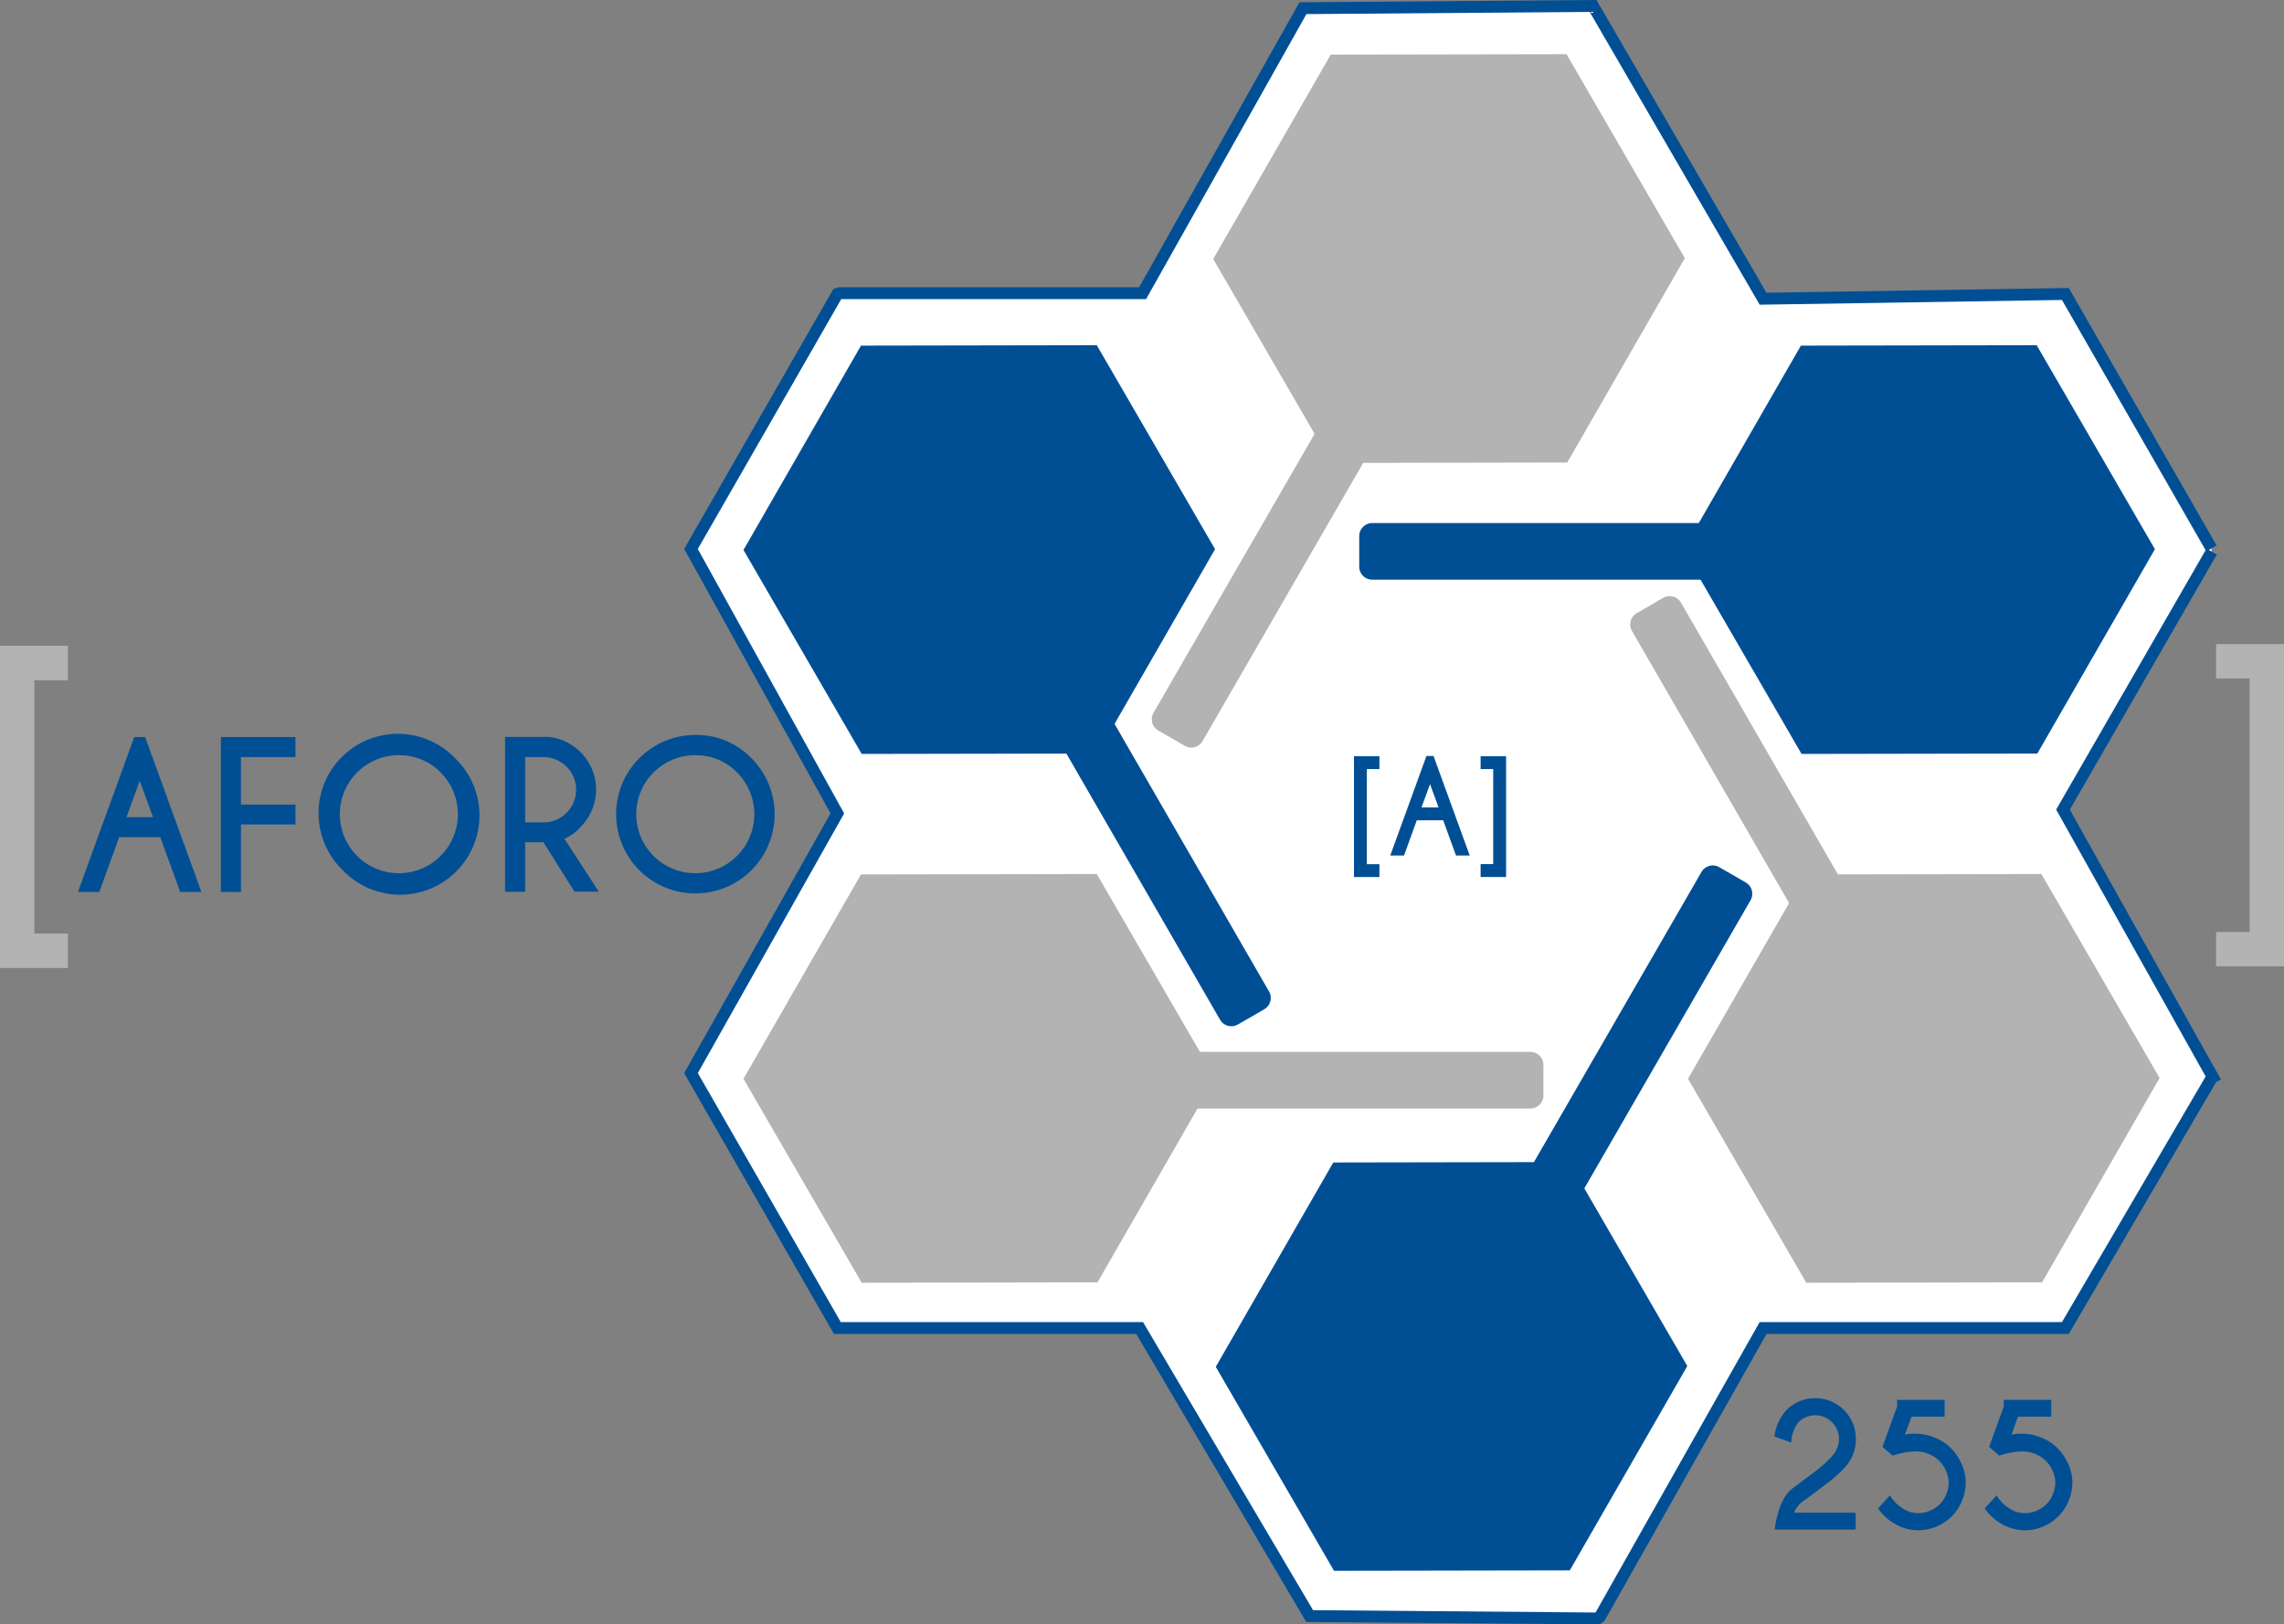 <svg id="Capa_1" data-name="Capa 1" xmlns="http://www.w3.org/2000/svg" xmlns:xlink="http://www.w3.org/1999/xlink" viewBox="0 0 384.65 273.64"><rect x="0" y="0" width="384.65" height="273.64" fill="#808080" stroke="none"/><defs><style>.cls-1,.cls-4{fill:none;}.cls-2{clip-path:url(#clip-path);}.cls-3{fill:#fff;}.cls-4{stroke:#004f95;stroke-miterlimit:10;stroke-width:2px;}.cls-5{fill:#b3b3b3;}.cls-6{fill:#004f95;}</style><clipPath id="clip-path" transform="translate(-9.08 -7.12)"><rect class="cls-1" width="399" height="284"/></clipPath></defs><title>logohome</title><g class="cls-2"><polyline class="cls-3" points="372.43 92.38 347.83 49.52 296.92 50.32 268.29 1 219.43 1.38 192.43 49.38 141.43 49.38 141.02 49.52 116.37 92.47 141.02 137.02 116.37 180.76 141.02 223.71 191.93 223.71 220.56 272.23 269.08 272.63 269.43 272.38 296.92 223.71 347.83 223.71 372.48 181.56 372.67 181.45 347.43 136.38 372.47 92.91"/><polyline class="cls-4" points="372.43 92.38 347.83 49.52 296.92 50.32 268.29 1 219.43 1.38 192.43 49.38 141.43 49.38 141.02 49.52 116.37 92.47 141.02 137.02 116.37 180.76 141.02 223.71 191.93 223.71 220.56 272.23 269.08 272.63 269.43 272.38 296.92 223.71 347.83 223.71 372.48 181.56 372.67 181.45 347.43 136.38 372.47 92.91"/><polygon class="cls-5" points="204.32 43.63 224.11 9.2 263.82 9.13 283.74 43.49 263.94 77.91 224.23 77.98 204.32 43.63"/><polygon class="cls-6" points="204.75 230.24 224.54 195.82 264.25 195.75 284.16 230.11 264.37 264.53 224.66 264.6 204.75 230.24"/><polygon class="cls-6" points="125.21 92.64 145 58.22 184.71 58.15 204.63 92.51 184.83 126.93 145.12 127 125.21 92.64"/><polygon class="cls-5" points="125.21 181.72 145 147.3 184.71 147.23 204.63 181.59 184.83 216.01 145.12 216.08 125.21 181.72"/><polygon class="cls-6" points="283.49 92.64 303.29 58.22 343 58.15 362.91 92.51 343.11 126.93 303.4 127 283.49 92.64"/><polygon class="cls-5" points="284.28 181.72 304.08 147.3 343.79 147.23 363.7 181.59 343.91 216.01 304.2 216.08 284.28 181.72"/><path class="cls-5" d="M208.6,132.75l-4.45-2.57a2.2,2.2,0,0,1-.8-3l41.94-72.65a2.2,2.2,0,0,1,3-.8l4.45,2.57a2.2,2.2,0,0,1,.81,3l-41.94,72.65a2.2,2.2,0,0,1-3,.81" transform="translate(-9.08 -7.12)"/><path class="cls-6" d="M222,177.13l-4.45,2.57a2.2,2.2,0,0,1-3-.81l-41.94-72.65a2.2,2.2,0,0,1,.8-3l4.45-2.57a2.2,2.2,0,0,1,3,.81l41.94,72.65a2.2,2.2,0,0,1-.81,3" transform="translate(-9.08 -7.12)"/><path class="cls-5" d="M269,186.51v5.14a2.2,2.2,0,0,1-2.2,2.2H182.92a2.2,2.2,0,0,1-2.2-2.2v-5.14a2.2,2.2,0,0,1,2.2-2.2h83.89a2.2,2.2,0,0,1,2.2,2.2" transform="translate(-9.08 -7.12)"/><path class="cls-6" d="M258.95,232.2l-4.45-2.57a2.2,2.2,0,0,1-.8-3L295.63,154a2.2,2.2,0,0,1,3-.8l4.45,2.57a2.2,2.2,0,0,1,.81,3L262,231.4a2.2,2.2,0,0,1-3,.81" transform="translate(-9.08 -7.12)"/><path class="cls-5" d="M333.31,184.29l-4.45,2.57a2.2,2.2,0,0,1-3-.81l-41.94-72.65a2.2,2.2,0,0,1,.81-3l4.45-2.57a2.2,2.2,0,0,1,3,.81l41.94,72.65a2.2,2.2,0,0,1-.81,3" transform="translate(-9.08 -7.12)"/><path class="cls-6" d="M326.28,97.43v5.14a2.2,2.2,0,0,1-2.2,2.2H240.19a2.2,2.2,0,0,1-2.2-2.2V97.43a2.2,2.2,0,0,1,2.2-2.2h83.89a2.2,2.2,0,0,1,2.2,2.2" transform="translate(-9.08 -7.12)"/></g><path class="cls-6" d="M310.94,257.85l3.8-2.84a20.16,20.16,0,0,0,2.81-2.53,4.35,4.35,0,0,0,1.24-3,4,4,0,0,0-6.79-2.82,5.62,5.62,0,0,0-1.24,3.45l-2.83-1a7.82,7.82,0,0,1,2-4.46,6.85,6.85,0,0,1,11.7,4.85,7,7,0,0,1-1.94,4.91,21.37,21.37,0,0,1-2.86,2.55l-3.63,2.73a4.66,4.66,0,0,0-2,2.24h10.39v2.84H307.94Q308.71,259.52,310.94,257.85Z" transform="translate(-9.08 -7.12)"/><path class="cls-6" d="M329.89,248.78a7.62,7.62,0,0,1,1.6-.16,8.84,8.84,0,0,1,2.94.49,8.1,8.1,0,0,1,4.7,4,7.75,7.75,0,0,1,1,3.72,8,8,0,0,1-.37,2.38,8,8,0,0,1-7.56,5.69,8.17,8.17,0,0,1-2.43-.38,8.59,8.59,0,0,1-4.4-3.31l2-2.21a6.37,6.37,0,0,0,3.25,2.76,5.2,5.2,0,0,0,1.54.25,5,5,0,0,0,2.35-.6,4.92,4.92,0,0,0,2.49-3,5.11,5.11,0,0,0,.25-1.54,5,5,0,0,0-.62-2.35,5.34,5.34,0,0,0-3.06-2.6,5.86,5.86,0,0,0-2-.31,13,13,0,0,0-3.75.72l-1.71-1.49,2.46-6.79v-1.11h8v2.83H331Z" transform="translate(-9.08 -7.12)"/><path class="cls-6" d="M347.85,248.78a7.62,7.62,0,0,1,1.6-.16,8.84,8.84,0,0,1,2.94.49,8.1,8.1,0,0,1,4.7,4,7.75,7.75,0,0,1,1,3.72,8,8,0,0,1-.37,2.38,8,8,0,0,1-7.56,5.69,8.17,8.17,0,0,1-2.43-.38,8.59,8.59,0,0,1-4.4-3.31l2-2.21a6.37,6.37,0,0,0,3.25,2.76,5.2,5.2,0,0,0,1.54.25,5,5,0,0,0,2.35-.6,4.92,4.92,0,0,0,2.49-3,5.11,5.11,0,0,0,.25-1.54,5,5,0,0,0-.62-2.35,5.34,5.34,0,0,0-3.06-2.6,5.86,5.86,0,0,0-2-.31,13,13,0,0,0-3.75.72l-1.71-1.49,2.46-6.79v-1.11h8v2.83h-5.62Z" transform="translate(-9.08 -7.12)"/><path class="cls-6" d="M33.52,131.27,43,157.37H39.43l-3.36-9.23H29.15l-3.34,9.23H22.2l9.49-26.1Zm1.32,13.49-2.23-6.12-2.22,6.12Z" transform="translate(-9.08 -7.12)"/><path class="cls-6" d="M58.84,131.27v3.38H49.66v8h9.18V146H49.66v11.37H46.28v-26.1Z" transform="translate(-9.08 -7.12)"/><path class="cls-6" d="M85.72,134.84a13.36,13.36,0,1,1-18.89,18.89,13.36,13.36,0,1,1,18.89-18.89Zm-9.44-.51a9.94,9.94,0,1,0,7,2.91A9.59,9.59,0,0,0,76.28,134.34Z" transform="translate(-9.08 -7.12)"/><path class="cls-6" d="M100.6,149H97.52v8.35H94.14v-26.1h7.41a9,9,0,0,1,5.32,2.59,8.9,8.9,0,0,1,0,12.56,7.34,7.34,0,0,1-2.74,2l5.79,8.92h-4.09Zm-3.08-14.35v11h3.08a5.48,5.48,0,0,0,0-11Z" transform="translate(-9.08 -7.12)"/><path class="cls-6" d="M135.64,134.84a13.35,13.35,0,1,1-9.44-3.92A12.87,12.87,0,0,1,135.64,134.84Zm-9.44-.51a9.94,9.94,0,1,0,7,2.91A9.59,9.59,0,0,0,126.19,134.34Z" transform="translate(-9.08 -7.12)"/><path class="cls-6" d="M239.27,152.69h2.12v2.17H237.1V134.5h4.29v2.17h-2.12Z" transform="translate(-9.08 -7.12)"/><path class="cls-6" d="M250.5,134.46l6.1,16.78h-2.31l-2.16-5.94h-4.45l-2.15,5.94h-2.32l6.1-16.78Zm.85,8.67-1.44-3.93-1.43,3.93Z" transform="translate(-9.08 -7.12)"/><path class="cls-6" d="M260.55,136.67h-2.12V134.5h4.29v20.35h-4.29v-2.17h2.12Z" transform="translate(-9.08 -7.12)"/><path class="cls-5" d="M14.86,164.39h5.65v5.79H9.08V115.91H20.51v5.79H14.86Z" transform="translate(-9.08 -7.12)"/><path class="cls-5" d="M387.94,121.41h-5.65v-5.79h11.44V169.9H382.29v-5.79h5.65Z" transform="translate(-9.08 -7.12)"/></svg>